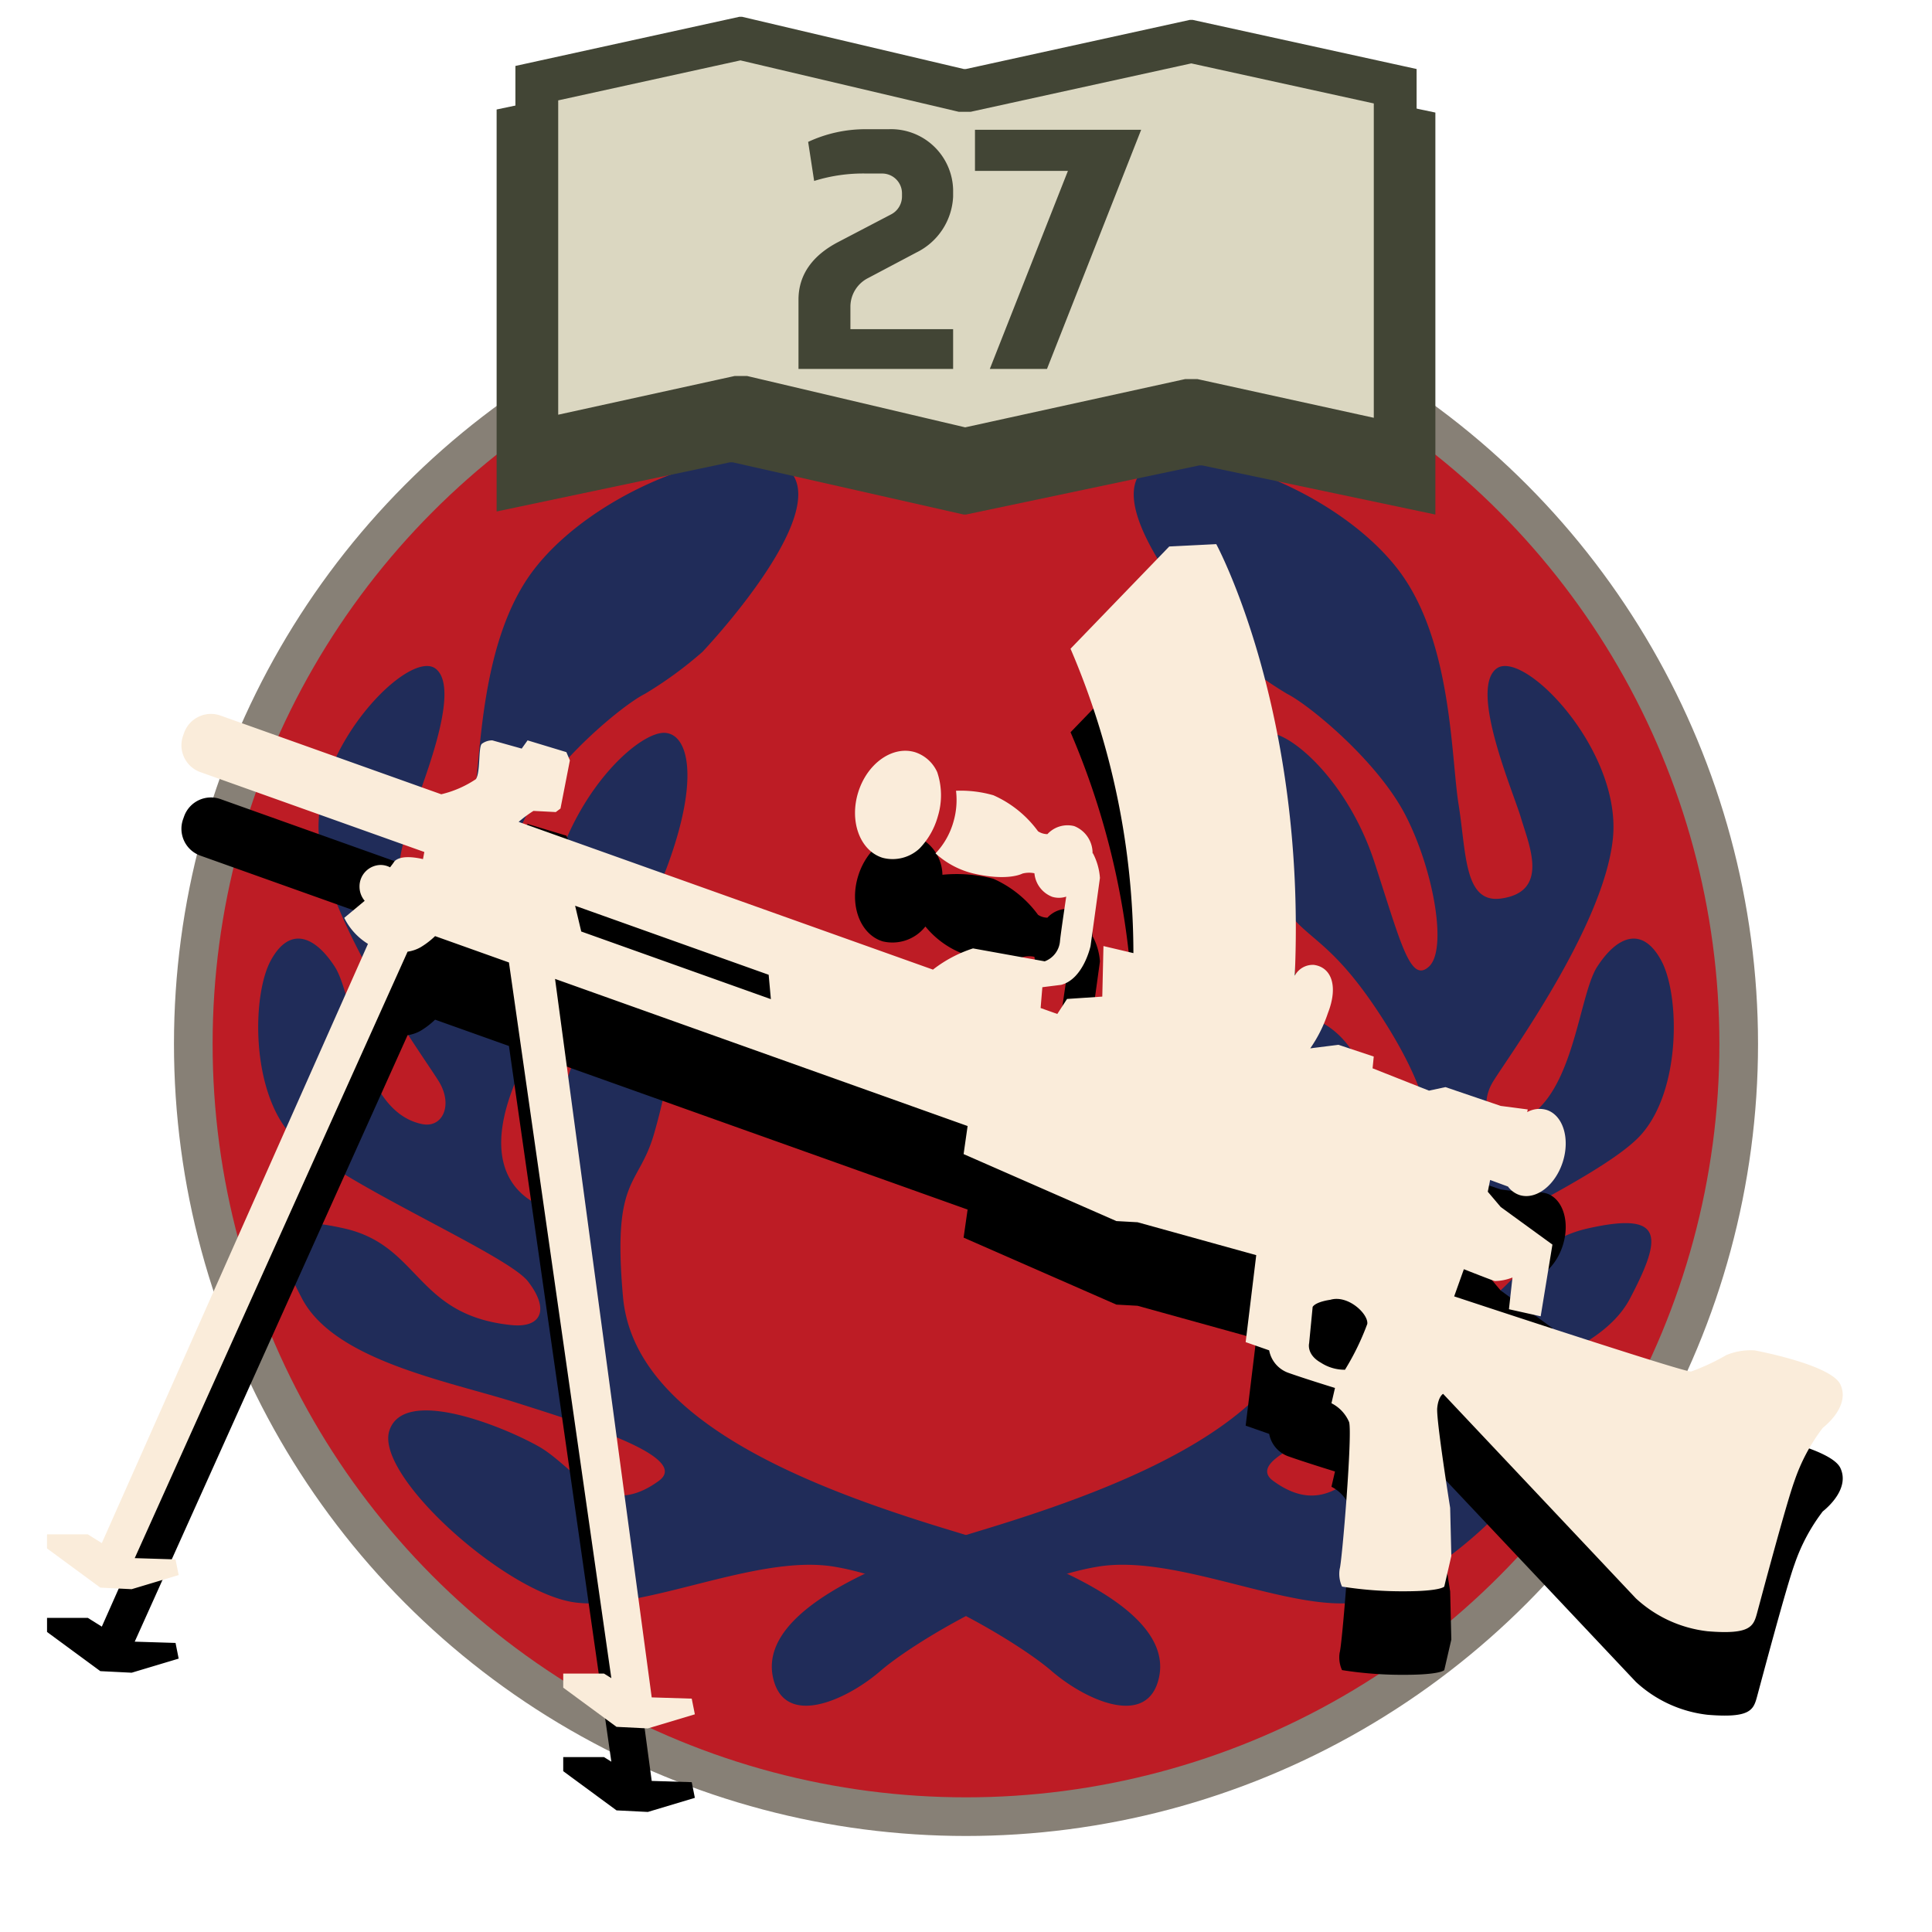 <svg id="Layer_2" data-name="Layer 2" xmlns="http://www.w3.org/2000/svg" width="150" height="150" viewBox="0 0 150 150">
  <defs>
    <style>
      .cls-1 {
        fill: #bd1c25;
        stroke: #878076;
        stroke-miterlimit: 10;
        stroke-width: 3px;
      }

      .cls-2 {
        fill: #202c59;
      }

      .cls-3 {
        fill: #424535;
      }

      .cls-4 {
        fill: #dbd7c1;
      }

      .cls-5 {
        fill: #faecda;
      }
    </style>
  </defs>
  <circle class="cls-1" cx="75" cy="81.052" r="59.993"/>
  <g>
    <path class="cls-2" d="M95.46,50.609S86.266,40.93,88.322,37.058s14.881.242,20.205,7.138c4.224,5.472,4.114,14.518,4.718,18.269s.411,7.689,3.288,7.297c3.815-.52,2.165-4.185,1.56-6.242s-4.001-9.887-1.945-11.581,9.8,6.291,9.074,13.187-8.227,17.059-9.316,18.874-.261,3.599,1.32,3.274c4.945-1.017,5.213-9.807,6.786-12.227s3.509-3.146,4.96-.484,1.573,10.042-1.573,13.55-16.696,9.195-18.39,11.373-1.057,3.631,1.28,3.393c7.474-.761,7.068-6.176,12.996-7.506s5.807.605,3.267,5.444-11.373,6.412-16.696,8.106-13.512,4.222-11.01,6.049c4.334,3.165,6.533-1.089,9.316-2.662s10.526-4.718,11.615-1.21-9.074,12.582-14.397,13.308-14.034-3.751-20.084-2.783-14.276,5.807-16.938,8.106-7.501,4.476-8.348.484,4.476-7.864,16.091-11.373,24.681-8.711,25.528-18.148-1.21-8.469-2.42-12.703-1.815-7.985.242-8.953,6.291,1.21,6.775,6.291.184,8.963,1.636,8.359,6.762-3.294-.547-14.65c-5.158-8.014-6.775-5.323-9.195-11.978s-1.573-10.042.242-10.163,6.291,3.751,8.348,10.042,2.783,9.437,4.234,8.106.363-7.501-1.815-11.736-7.501-8.59-9.195-9.437A30.554,30.554,0,0,1,95.46,50.609Z"/>
    <path class="cls-2" d="M54.54,50.609S63.734,40.93,61.678,37.058s-14.881.242-20.205,7.138c-4.224,5.472-4.114,14.518-4.718,18.269s-.411,7.689-3.288,7.297c-3.815-.52-2.165-4.185-1.56-6.242s4.001-9.887,1.945-11.581-9.8,6.291-9.074,13.187,8.227,17.059,9.316,18.874.261,3.599-1.32,3.274c-4.945-1.017-5.213-9.807-6.786-12.227s-3.509-3.146-4.96-.484-1.573,10.042,1.573,13.55,16.696,9.195,18.39,11.373,1.057,3.631-1.28,3.393c-7.474-.761-7.068-6.176-12.996-7.506s-5.807.605-3.267,5.444,11.373,6.412,16.696,8.106,13.512,4.222,11.01,6.049c-4.334,3.165-6.533-1.089-9.316-2.662s-10.526-4.718-11.615-1.21S39.295,123.684,44.619,124.41s14.034-3.751,20.084-2.783,14.276,5.807,16.938,8.106,7.501,4.476,8.348.484-4.476-7.864-16.091-11.373-24.681-8.711-25.528-18.148,1.21-8.469,2.42-12.703,1.815-7.985-.242-8.953-6.291,1.21-6.775,6.291-.184,8.963-1.636,8.359-6.762-3.294.547-14.65c5.158-8.014,6.775-5.323,9.195-11.978s1.573-10.042-.242-10.163-6.291,3.751-8.348,10.042-2.783,9.437-4.234,8.106-.363-7.501,1.815-11.736,7.501-8.59,9.195-9.437A30.554,30.554,0,0,0,54.54,50.609Z"/>
  </g>
  <polygon class="cls-3" points="74.997 39.949 93.106 36.135 93.333 36.135 111.442 39.949 111.442 8.739 93.333 4.925 93.106 4.925 74.997 8.739 74.823 8.739 56.894 4.686 56.667 4.686 38.558 8.501 38.558 39.711 56.667 35.896 56.894 35.896 74.823 39.949 74.997 39.949"/>
  <g>
    <polygon class="cls-4" points="57.812 30.854 57.221 30.854 41.678 34.265 41.678 6.457 57.5 2.985 74.637 7.021 75.177 7.021 92.491 3.222 108.322 6.695 108.322 34.503 92.779 31.092 92.202 31.092 74.924 34.884 57.812 30.854"/>
    <path class="cls-3" d="M57.487,4.688,74.068,8.593l.376.088h.914l.352-.077L92.491,4.922,106.661,8.031V32.437l-13.349-2.929-.352-.077h-.938l-.352.077L74.936,33.179l-16.556-3.899-.376-.088h-.964l-.352.077L43.339,32.198V7.793L57.487,4.688m.131-3.383h-.218L40.016,5.12v31.21l17.385-3.814h.218l17.211,4.053H74.997l17.385-3.815h.218l17.385,3.815V5.358L92.599,1.544h-.218L74.997,5.358h-.167l-17.211-4.053Z"/>
  </g>
  <g>
    <path class="cls-3" d="M69.003,10.032A4.822,4.822,0,0,1,74,14.707V15.268a5.092,5.092,0,0,1-2.847,4.334l-3.728,1.973a2.5,2.5,0,0,0-1.399,2.213V25.557H74v3.088H61.995V23.266c0-1.997,1.154-3.467,3.08-4.473l4.084-2.135a1.567,1.567,0,0,0,.871-1.376V15.008a1.538,1.538,0,0,0-1.583-1.534H67.336a12.768,12.768,0,0,0-4.126.575l-.466-3.033a10.524,10.524,0,0,1,4.507-.984Z"/>
    <path class="cls-3" d="M76.848,28.645l6.066-15.379H75.697V10.077H88.599L81.287,28.645Z"/>
  </g>
  <path d="M142.885,113.973c-.73-1.551-6.661-2.646-6.661-2.646a4.951,4.951,0,0,0-2.19.365,17.025,17.025,0,0,1-2.737,1.278c-.434.072-13.159-4.105-18.396-5.834l.753-2.11c1.181.465,2.251.879,2.405.918a3.929,3.929,0,0,0,1.369-.274l-.274,2.464,2.464.548.912-5.566-4.015-2.92-1.004-1.186.182-.912,1.386.511a1.842,1.842,0,0,0,.895.659c1.276.405,2.78-.747,3.36-2.572s.014-3.633-1.262-4.038a1.958,1.958,0,0,0-1.499.172l.04-.207-2.099-.274-4.289-1.46-1.278.274L106.568,89.427l.091-.912-2.738-.913-2.19.274a10.738,10.738,0,0,0,1.369-2.738c.821-2.099.274-3.559-1.095-3.741a1.586,1.586,0,0,0-1.478.839C101.441,61.66,94.432,48.73,94.432,48.73l-3.65.183-7.665,7.938a60.02,60.02,0,0,1,4.88,23.634L85.672,79.937l-.091,3.924-2.737.183-.755,1.166-1.296-.462.135-1.616,1.46-.183c1.734-.456,2.281-3.011,2.281-3.011l.73-5.292a4.835,4.835,0,0,0-.547-1.916l-.025.019a2.248,2.248,0,0,0-1.424-2.124,2.121,2.121,0,0,0-2.082.623,1.334,1.334,0,0,1-.728-.222,8.592,8.592,0,0,0-3.468-2.798,11.257,11.257,0,0,0-3.956-.312,3.31,3.31,0,0,0-2.11-3.025c-1.75-.54-3.734.857-4.432,3.121-.698,2.263.154,4.536,1.904,5.075a3.251,3.251,0,0,0,3.317-1.155,7.002,7.002,0,0,0,3.757,2.379c2.677.608,3.771,0,3.771,0a2.018,2.018,0,0,1,.937-.024,2.163,2.163,0,0,0,1.395,1.832,1.818,1.818,0,0,0,1.073-.019c-.21,1.412-.456,3.105-.485,3.474a1.833,1.833,0,0,1-1.186,1.551l-5.566-1.004a10.105,10.105,0,0,0-3.11,1.647L40.268,70.296a9.861,9.861,0,0,1,1.149-.852l1.734.091.365-.274.73-3.741-.274-.639-3.011-.912-.456.639-2.281-.639a1.352,1.352,0,0,0-.821.274c-.274.274-.091,2.19-.456,2.737a8.193,8.193,0,0,1-2.688,1.173L17.122,62.042a2.214,2.214,0,0,0-2.829,1.342l-.078.219a2.214,2.214,0,0,0,1.342,2.829l17.388,6.201-.105.553c-2.007-.456-2.281.274-2.281.274l-.274.365a1.59,1.59,0,0,0-.73-.183,1.666,1.666,0,0,0-1.642,1.688,1.7,1.7,0,0,0,.402,1.095l-1.588,1.323a4.945,4.945,0,0,0,1.841,2.02L7.905,126.291l-1.089-.681H3.652v1.095l4.137,3.042,2.433.122,3.65-1.095-.243-1.217-3.169-.099L31.645,80.372a2.858,2.858,0,0,0,1.012-.344,6.226,6.226,0,0,0,1.123-.862l5.734,2.044,7.95,55.567-.572-.357H43.729v1.095l4.137,3.042,2.433.122,3.65-1.095-.243-1.217-3.107-.097L43.094,82.487,75.125,93.91l-.311,2.178,11.862,5.201,1.642.091,9.216,2.555-.821,6.752,1.825.639a2.3,2.3,0,0,0,1.46,1.734c1.277.456,3.65,1.186,3.65,1.186l-.274,1.186a2.922,2.922,0,0,1,1.369,1.46c.274.912-.547,10.859-.73,11.406a2.365,2.365,0,0,0,.182,1.369,29.863,29.863,0,0,0,4.836.365c2.829,0,3.102-.365,3.102-.365l.548-2.372-.091-3.741s-1.095-6.844-1.004-7.756.456-1.095.456-1.095l14.965,15.877a9.821,9.821,0,0,0,5.566,2.555c3.285.274,3.559-.365,3.833-1.369.274-1.004,2.281-8.577,2.92-10.311a14.391,14.391,0,0,1,2.19-4.106C141.973,116.984,143.615,115.524,142.885,113.973ZM59.678,82.165l.172,1.892-14.722-5.25-.476-2Zm2.669,3.617L60.196,75.022,44.543,69.543,43.565,80.891Z"/>
  <g>
    <path class="cls-5" d="M142.885,107.488c-.73-1.551-6.661-2.646-6.661-2.646a4.951,4.951,0,0,0-2.19.365,17.025,17.025,0,0,1-2.737,1.278c-.434.072-13.159-4.105-18.396-5.834l.753-2.11c1.181.465,2.251.879,2.405.918a3.929,3.929,0,0,0,1.369-.274l-.274,2.464,2.464.548.912-5.566-4.015-2.92-1.004-1.186.182-.912,1.386.51a1.841,1.841,0,0,0,.895.659c1.276.405,2.78-.747,3.36-2.572s.014-3.633-1.262-4.038a1.958,1.958,0,0,0-1.499.172l.04-.207-2.099-.274-4.289-1.46-1.278.274-4.38-1.734.091-.913-2.738-.912-2.19.274a10.738,10.738,0,0,0,1.369-2.738c.821-2.099.274-3.559-1.095-3.741a1.586,1.586,0,0,0-1.478.839c.913-20.576-6.096-33.506-6.096-33.506l-3.65.183-7.665,7.938A60.019,60.019,0,0,1,87.997,74l-2.325-.548L85.581,77.376l-2.737.182-.755,1.166-1.296-.462.135-1.616,1.46-.183c1.734-.456,2.281-3.011,2.281-3.011l.73-5.292a4.835,4.835,0,0,0-.547-1.916l-.025.019a2.248,2.248,0,0,0-1.424-2.124,2.122,2.122,0,0,0-2.082.623,1.332,1.332,0,0,1-.728-.221,8.592,8.592,0,0,0-3.468-2.798,9.203,9.203,0,0,0-2.9-.349,6.032,6.032,0,0,1-.197,2.401,5.88,5.88,0,0,1-1.394,2.462,6.696,6.696,0,0,0,2.971,1.569c2.677.608,3.771,0,3.771,0a2.02,2.02,0,0,1,.937-.025,2.163,2.163,0,0,0,1.395,1.832,1.818,1.818,0,0,0,1.073-.019c-.21,1.412-.456,3.105-.485,3.473a1.833,1.833,0,0,1-1.186,1.551l-5.566-1.004a10.105,10.105,0,0,0-3.11,1.647L40.268,63.811a9.878,9.878,0,0,1,1.149-.853l1.734.091.365-.274.73-3.741-.274-.639-3.011-.913-.456.639-2.281-.639a1.352,1.352,0,0,0-.821.274c-.274.274-.091,2.19-.456,2.738a8.196,8.196,0,0,1-2.688,1.173L17.122,55.557a2.214,2.214,0,0,0-2.829,1.342l-.078.219a2.214,2.214,0,0,0,1.342,2.829l17.388,6.201-.105.552c-2.007-.456-2.281.274-2.281.274l-.274.365a1.591,1.591,0,0,0-.73-.183,1.666,1.666,0,0,0-1.642,1.688,1.701,1.701,0,0,0,.402,1.095l-1.588,1.323a4.945,4.945,0,0,0,1.841,2.02L7.905,119.806,6.815,119.125H3.652v1.095l4.137,3.042,2.433.122,3.65-1.095-.243-1.217-3.169-.099L31.645,73.887a2.858,2.858,0,0,0,1.012-.344,6.225,6.225,0,0,0,1.123-.863l5.734,2.045,7.95,55.567-.572-.357H43.729v1.095l4.137,3.042,2.433.122,3.65-1.095-.243-1.217-3.107-.097L43.094,76.002,75.125,87.425l-.311,2.178,11.862,5.201,1.642.091,9.216,2.555-.821,6.752,1.825.639a2.3,2.3,0,0,0,1.46,1.734c1.277.456,3.65,1.186,3.65,1.186l-.274,1.186a2.921,2.921,0,0,1,1.369,1.46c.274.912-.547,10.859-.73,11.406a2.366,2.366,0,0,0,.182,1.369,29.863,29.863,0,0,0,4.836.365c2.829,0,3.102-.365,3.102-.365l.548-2.372-.091-3.741s-1.095-6.844-1.004-7.756c.091-.913.456-1.095.456-1.095l14.965,15.877a9.821,9.821,0,0,0,5.566,2.555c3.285.274,3.559-.365,3.833-1.369.274-1.004,2.281-8.577,2.92-10.311a14.389,14.389,0,0,1,2.19-4.106C141.973,110.499,143.615,109.039,142.885,107.488ZM45.128,72.322l-.476-2,15.027,5.359.172,1.892Zm59.296,34.025a3.378,3.378,0,0,1-1.871-.548c-1.141-.639-.913-1.506-.913-1.506l.274-2.829c.274-.411,1.369-.548,1.369-.548,1.369-.411,2.966,1.095,2.874,1.871A19.924,19.924,0,0,1,104.424,106.347Z"/>
    <path class="cls-5" d="M68.531,66.601a3.06,3.06,0,0,0,2.86-.723,5.856,5.856,0,0,0,1.421-2.49,5.615,5.615,0,0,0-.047-3.439,2.855,2.855,0,0,0-1.706-1.544c-1.75-.54-3.734.857-4.432,3.121C65.929,63.789,66.781,66.061,68.531,66.601Z"/>
  </g>
</svg>
